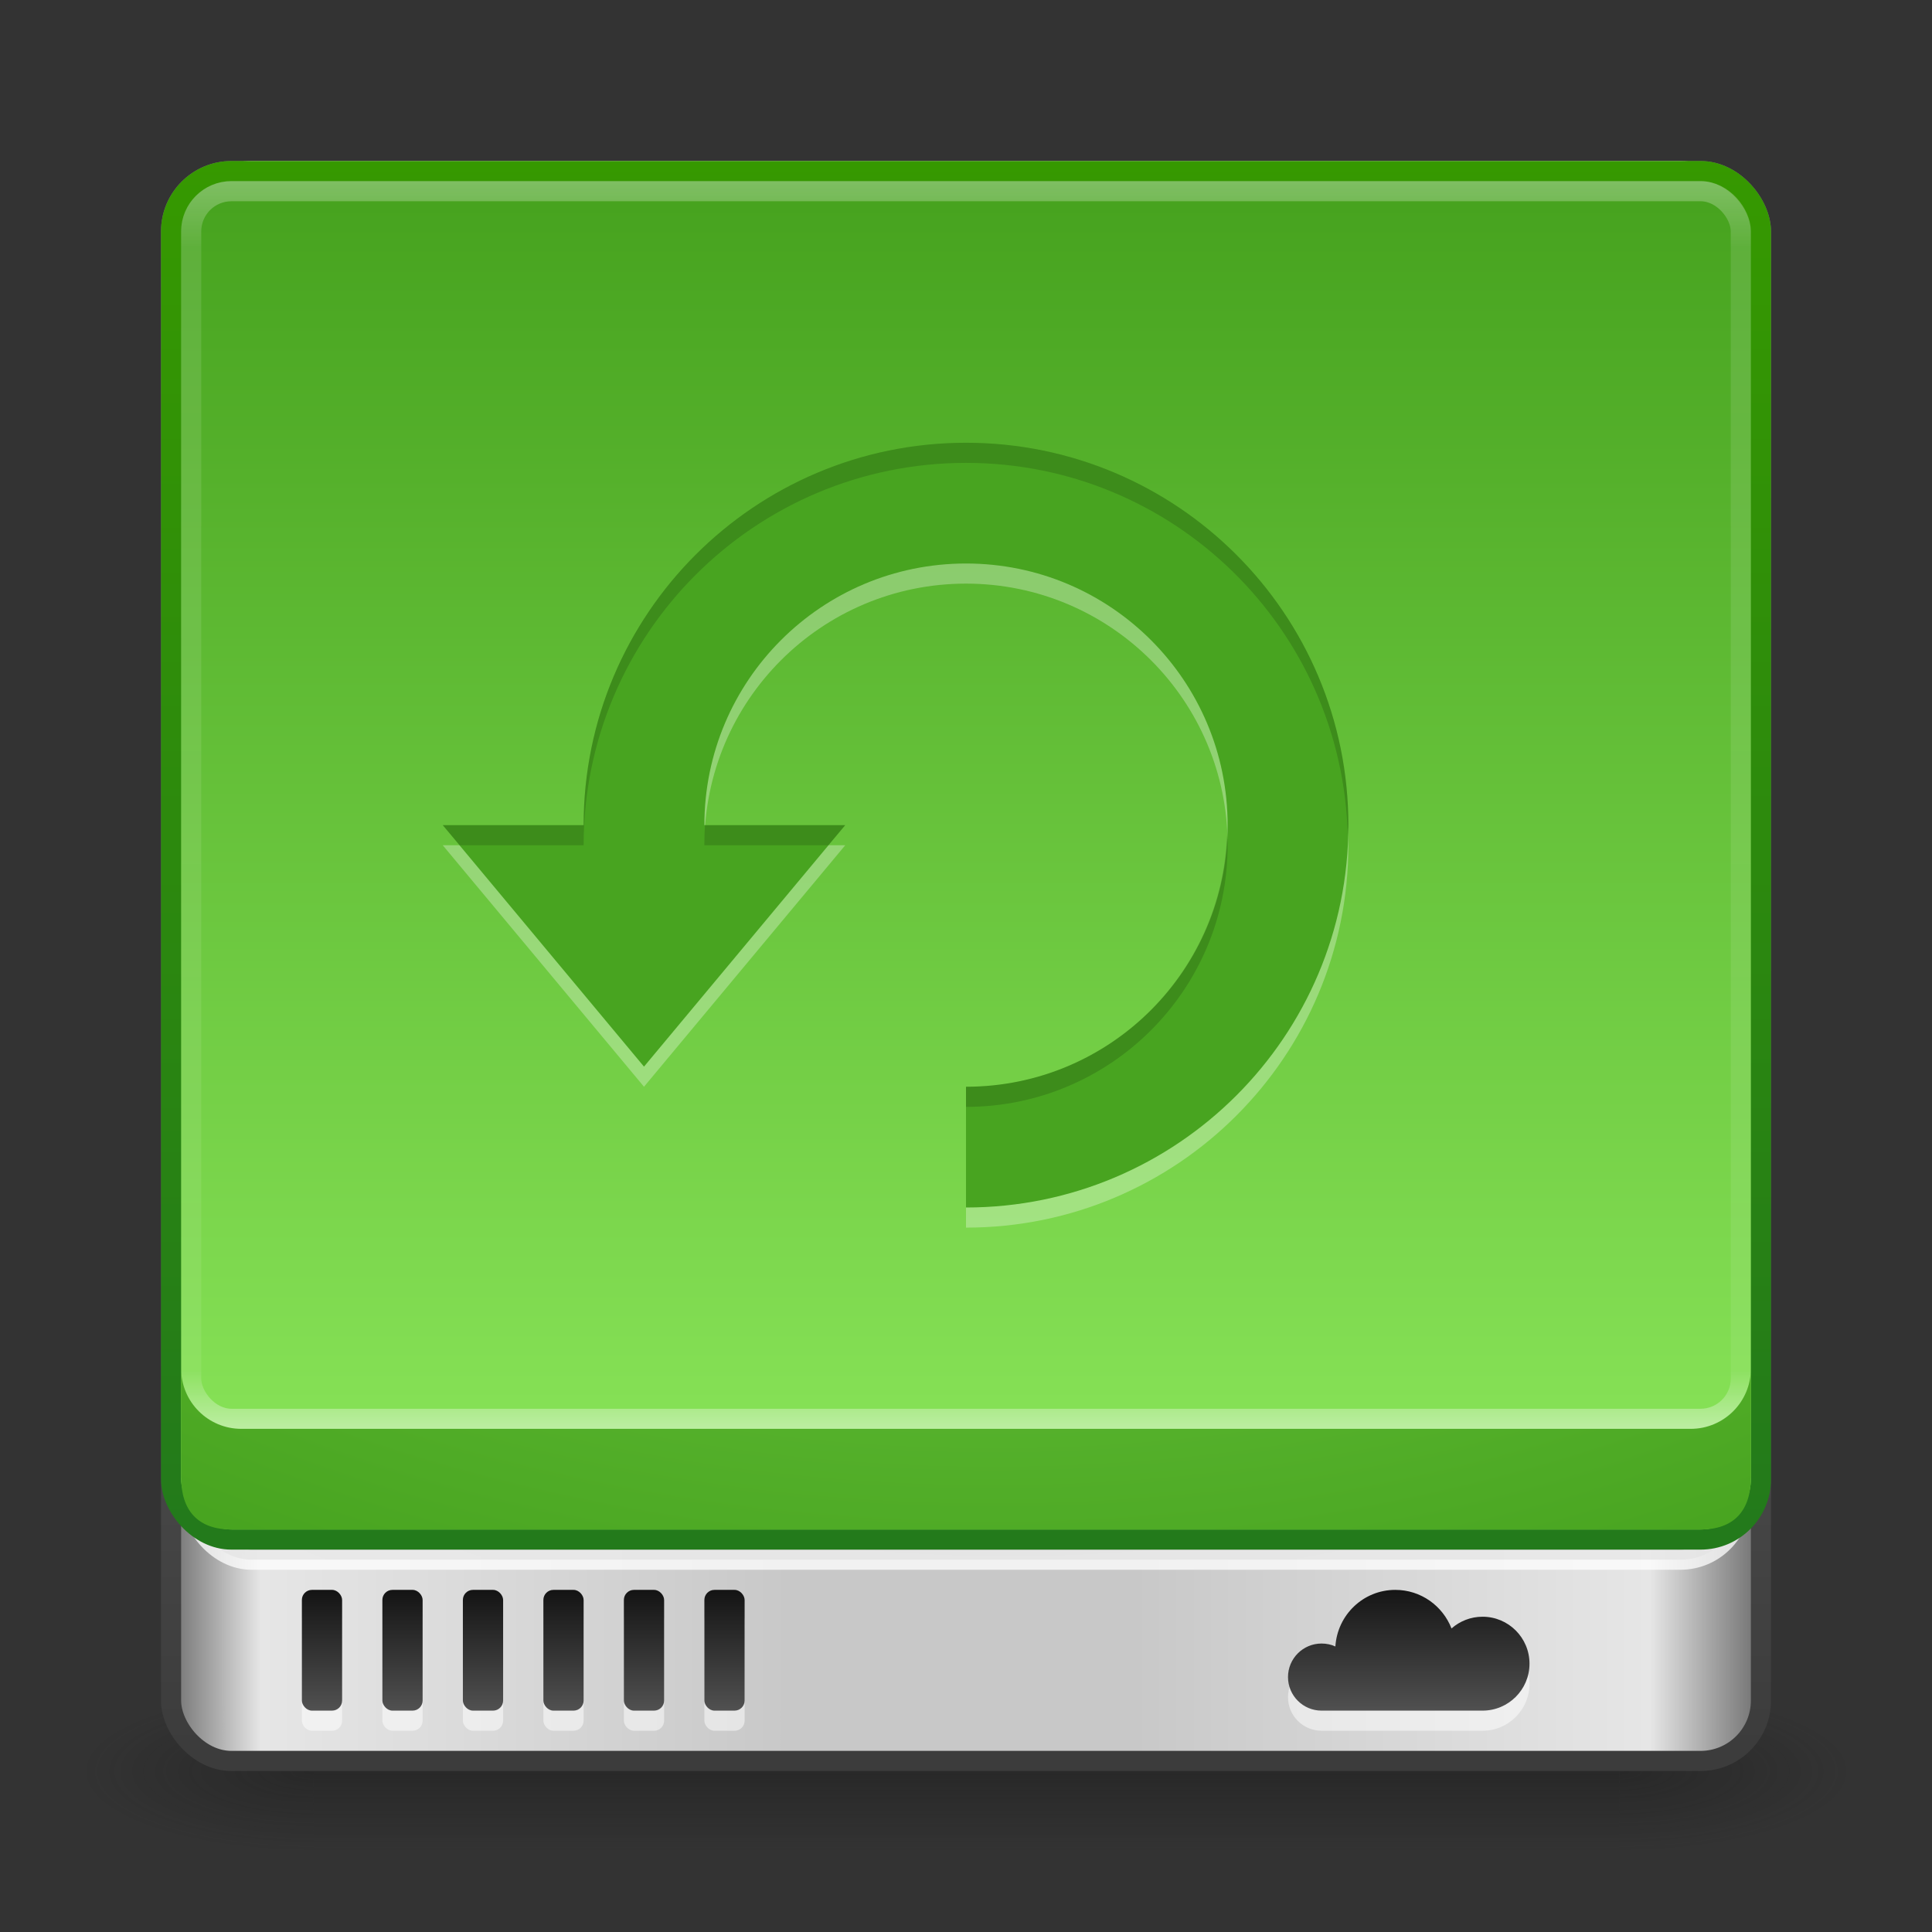 <?xml version="1.0" encoding="UTF-8" standalone="no"?>
<!-- Created with Inkscape (http://www.inkscape.org/) -->

<svg
   xmlns:dc="http://purl.org/dc/elements/1.1/"
   xmlns:cc="http://creativecommons.org/ns#"
   xmlns:rdf="http://www.w3.org/1999/02/22-rdf-syntax-ns#"
   xmlns:svg="http://www.w3.org/2000/svg"
   xmlns="http://www.w3.org/2000/svg"
   xmlns:xlink="http://www.w3.org/1999/xlink"
   xmlns:sodipodi="http://sodipodi.sourceforge.net/DTD/sodipodi-0.dtd"
   xmlns:inkscape="http://www.inkscape.org/namespaces/inkscape"
   width="96"
   height="96"
   id="svg2"
   version="1.1"
   inkscape:version="0.48.3.1 r9886"
   sodipodi:docname="deja-dup.svg"
   inkscape:export-filename="/home/andrea/.icons/Matrilineare/devices/96/drive-harddisk.png"
   inkscape:export-xdpi="90"
   inkscape:export-ydpi="90">
  <rect width="100%" height="100%" fill="#333333" stroke="none"/>
  <defs
     id="defs4">
    <linearGradient
       id="linearGradient3847">
      <stop
         id="stop3849"
         offset="0"
         style="stop-color:#369900;stop-opacity:1;" />
      <stop
         id="stop3851"
         offset="1"
         style="stop-color:#237a1b;stop-opacity:1;" />
    </linearGradient>
    <linearGradient
       id="linearGradient3999">
      <stop
         style="stop-color:#85e055;stop-opacity:1;"
         offset="0"
         id="stop4001" />
      <stop
         style="stop-color:#46a21e;stop-opacity:1;"
         offset="1"
         id="stop4003" />
    </linearGradient>
    <linearGradient
       id="linearGradient3909">
      <stop
         id="stop3911"
         offset="0"
         style="stop-color:#232323;stop-opacity:1;" />
      <stop
         id="stop3913"
         offset="1"
         style="stop-color:#333333;stop-opacity:1;" />
    </linearGradient>
    <linearGradient
       id="linearGradient3901">
      <stop
         id="stop3903"
         offset="0"
         style="stop-color:#a0a0a0;stop-opacity:1;" />
      <stop
         id="stop3905"
         offset="1"
         style="stop-color:#505050;stop-opacity:1;" />
    </linearGradient>
    <linearGradient
       id="linearGradient3891">
      <stop
         id="stop3893"
         offset="0"
         style="stop-color:#c8c8c8;stop-opacity:1;" />
      <stop
         id="stop3895"
         offset="1"
         style="stop-color:#787878;stop-opacity:1;" />
    </linearGradient>
    <linearGradient
       id="linearGradient3835">
      <stop
         style="stop-color:#505050;stop-opacity:1;"
         offset="0"
         id="stop3837" />
      <stop
         style="stop-color:#141414;stop-opacity:1;"
         offset="1"
         id="stop3839" />
    </linearGradient>
    <linearGradient
       id="linearGradient3953">
      <stop
         style="stop-color:#333333;stop-opacity:1;"
         offset="0"
         id="stop3955" />
      <stop
         style="stop-color:#c8c8c8;stop-opacity:1;"
         offset="1"
         id="stop3957" />
    </linearGradient>
    <linearGradient
       id="linearGradient3799">
      <stop
         style="stop-color:#aaaaaa;stop-opacity:1;"
         offset="0"
         id="stop3801" />
      <stop
         style="stop-color:#f0f0f0;stop-opacity:1;"
         offset="1"
         id="stop3803" />
    </linearGradient>
    <linearGradient
       id="linearGradient3826">
      <stop
         style="stop-color:#505050;stop-opacity:1;"
         offset="0"
         id="stop3828" />
      <stop
         style="stop-color:#969696;stop-opacity:1;"
         offset="1"
         id="stop3830" />
    </linearGradient>
    <linearGradient
       id="linearGradient3808">
      <stop
         style="stop-color:#646464;stop-opacity:1;"
         offset="0"
         id="stop3810" />
      <stop
         id="stop3822"
         offset="0.062"
         style="stop-color:#e6e6e6;stop-opacity:1;" />
      <stop
         id="stop3820"
         offset="0.39"
         style="stop-color:#c8c8c8;stop-opacity:1;" />
      <stop
         id="stop3818"
         offset="0.604"
         style="stop-color:#c8c8c8;stop-opacity:1;" />
      <stop
         id="stop3816"
         offset="0.925"
         style="stop-color:#e6e6e6;stop-opacity:1;" />
      <stop
         style="stop-color:#646464;stop-opacity:1;"
         offset="1"
         id="stop3812" />
    </linearGradient>
    <linearGradient
       id="linearGradient3800">
      <stop
         style="stop-color:#3c3c3c;stop-opacity:1;"
         offset="0"
         id="stop3802" />
      <stop
         style="stop-color:#787878;stop-opacity:1;"
         offset="1"
         id="stop3804" />
    </linearGradient>
    <linearGradient
       id="linearGradient3817">
      <stop
         style="stop-color:#ffffff;stop-opacity:0.627;"
         offset="0"
         id="stop3819" />
      <stop
         id="stop3827"
         offset="0.055"
         style="stop-color:#ffffff;stop-opacity:0.235;" />
      <stop
         id="stop3825"
         offset="0.955"
         style="stop-color:#ffffff;stop-opacity:0.157;" />
      <stop
         style="stop-color:#ffffff;stop-opacity:0.882;"
         offset="1"
         id="stop3821" />
    </linearGradient>
    <radialGradient
       cx="4.993"
       cy="43.5"
       r="2.5"
       fx="4.993"
       fy="43.5"
       id="radialGradient2873-966-168"
       xlink:href="#linearGradient3688-166-749"
       gradientUnits="userSpaceOnUse"
       gradientTransform="matrix(2.004,0,0,1.4,27.988,-17.4)" />
    <linearGradient
       id="linearGradient3688-166-749">
      <stop
         id="stop2883"
         style="stop-color:#181818;stop-opacity:1"
         offset="0" />
      <stop
         id="stop2885"
         style="stop-color:#181818;stop-opacity:0"
         offset="1" />
    </linearGradient>
    <radialGradient
       cx="4.993"
       cy="43.5"
       r="2.5"
       fx="4.993"
       fy="43.5"
       id="radialGradient2875-742-326"
       xlink:href="#linearGradient3688-464-309"
       gradientUnits="userSpaceOnUse"
       gradientTransform="matrix(2.004,0,0,1.4,-20.012,-104.4)" />
    <linearGradient
       id="linearGradient3688-464-309">
      <stop
         id="stop2889"
         style="stop-color:#181818;stop-opacity:1"
         offset="0" />
      <stop
         id="stop2891"
         style="stop-color:#181818;stop-opacity:0"
         offset="1" />
    </linearGradient>
    <linearGradient
       x1="25.058"
       y1="47.028"
       x2="25.058"
       y2="39.999"
       id="linearGradient2877-634-617"
       xlink:href="#linearGradient3702-501-757"
       gradientUnits="userSpaceOnUse" />
    <linearGradient
       id="linearGradient3702-501-757">
      <stop
         id="stop2895"
         style="stop-color:#181818;stop-opacity:0"
         offset="0" />
      <stop
         id="stop2897"
         style="stop-color:#181818;stop-opacity:1"
         offset="0.5" />
      <stop
         id="stop2899"
         style="stop-color:#181818;stop-opacity:0"
         offset="1" />
    </linearGradient>
    <linearGradient
       inkscape:collect="always"
       xlink:href="#linearGradient3817"
       id="linearGradient3823"
       x1="47.214"
       y1="965.255"
       x2="47.214"
       y2="1027.2"
       gradientUnits="userSpaceOnUse" />
    <linearGradient
       inkscape:collect="always"
       xlink:href="#linearGradient3800"
       id="linearGradient3806"
       x1="46.584"
       y1="1043.256"
       x2="46.584"
       y2="964.714"
       gradientUnits="userSpaceOnUse" />
    <linearGradient
       inkscape:collect="always"
       xlink:href="#linearGradient3808"
       id="linearGradient3814"
       x1="8"
       y1="1004.362"
       x2="88"
       y2="1004.362"
       gradientUnits="userSpaceOnUse" />
    <radialGradient
       inkscape:collect="always"
       xlink:href="#linearGradient3826"
       id="radialGradient3834"
       cx="49.01"
       cy="967.76"
       fx="49.01"
       fy="967.76"
       r="40"
       gradientTransform="matrix(3.4503109e-7,1.851,-2.1,3.9142909e-7,2081.406,881.624)"
       gradientUnits="userSpaceOnUse" />
    <linearGradient
       inkscape:collect="always"
       xlink:href="#linearGradient3800"
       id="linearGradient3836"
       gradientUnits="userSpaceOnUse"
       x1="21.835"
       y1="1034.119"
       x2="21.835"
       y2="964.461" />
    <linearGradient
       inkscape:collect="always"
       xlink:href="#linearGradient3953"
       id="linearGradient3977"
       gradientUnits="userSpaceOnUse"
       gradientTransform="translate(-3.8e-7,-1)"
       x1="24.875"
       y1="1038.362"
       x2="49.561"
       y2="1038.362" />
    <linearGradient
       inkscape:collect="always"
       xlink:href="#linearGradient3835"
       id="linearGradient3841"
       x1="36.125"
       y1="1041.3"
       x2="36.125"
       y2="1035.425"
       gradientUnits="userSpaceOnUse" />
    <linearGradient
       inkscape:collect="always"
       xlink:href="#linearGradient3835"
       id="linearGradient3845"
       gradientUnits="userSpaceOnUse"
       x1="36.125"
       y1="1041.3"
       x2="36.125"
       y2="1035.425"
       gradientTransform="translate(-4,0)" />
    <linearGradient
       inkscape:collect="always"
       xlink:href="#linearGradient3835"
       id="linearGradient3849"
       gradientUnits="userSpaceOnUse"
       gradientTransform="translate(-8,0)"
       x1="36.125"
       y1="1041.3"
       x2="36.125"
       y2="1035.425" />
    <linearGradient
       inkscape:collect="always"
       xlink:href="#linearGradient3835"
       id="linearGradient3853"
       gradientUnits="userSpaceOnUse"
       gradientTransform="translate(-12,0)"
       x1="36.125"
       y1="1041.3"
       x2="36.125"
       y2="1035.425" />
    <linearGradient
       inkscape:collect="always"
       xlink:href="#linearGradient3835"
       id="linearGradient3857"
       gradientUnits="userSpaceOnUse"
       gradientTransform="translate(-16,0)"
       x1="36.125"
       y1="1041.3"
       x2="36.125"
       y2="1035.425" />
    <linearGradient
       inkscape:collect="always"
       xlink:href="#linearGradient3835"
       id="linearGradient3861"
       gradientUnits="userSpaceOnUse"
       gradientTransform="translate(-20,0)"
       x1="36.125"
       y1="1041.3"
       x2="36.125"
       y2="1035.425" />
    <radialGradient
       inkscape:collect="always"
       xlink:href="#linearGradient3826"
       id="radialGradient3865"
       gradientUnits="userSpaceOnUse"
       gradientTransform="matrix(3.4503109e-7,1.851,-2.1,3.9142909e-7,2082.406,881.624)"
       cx="49.01"
       cy="967.76"
       fx="49.01"
       fy="967.76"
       r="40" />
    <radialGradient
       inkscape:collect="always"
       xlink:href="#linearGradient3826"
       id="radialGradient3882"
       gradientUnits="userSpaceOnUse"
       gradientTransform="matrix(3.4503109e-7,1.851,-2.1,3.9142909e-7,2081.406,-74.738)"
       cx="49.01"
       cy="967.76"
       fx="49.01"
       fy="967.76"
       r="40" />
    <linearGradient
       inkscape:collect="always"
       xlink:href="#linearGradient3800"
       id="linearGradient3884"
       gradientUnits="userSpaceOnUse"
       x1="21.835"
       y1="1034.119"
       x2="21.835"
       y2="964.461"
       gradientTransform="translate(0,-956.362)" />
    <linearGradient
       inkscape:collect="always"
       xlink:href="#linearGradient3817"
       id="linearGradient3899"
       gradientUnits="userSpaceOnUse"
       x1="47.214"
       y1="965.255"
       x2="47.214"
       y2="1027.269" />
    <radialGradient
       inkscape:collect="always"
       xlink:href="#linearGradient3999"
       id="radialGradient3907"
       gradientUnits="userSpaceOnUse"
       gradientTransform="matrix(-1.1221631e-6,1.415,-2.051,-1.6273231e-6,2034.233,903.77)"
       cx="56.731"
       cy="967.76"
       fx="56.731"
       fy="967.76"
       r="40" />
    <linearGradient
       inkscape:collect="always"
       xlink:href="#linearGradient3847"
       id="linearGradient3915"
       gradientUnits="userSpaceOnUse"
       x1="14.764"
       y1="963.761"
       x2="14.764"
       y2="1032.475" />
    <linearGradient
       inkscape:collect="always"
       xlink:href="#linearGradient3999"
       id="linearGradient3919"
       x1="67.11"
       y1="1026.179"
       x2="67.11"
       y2="965.46"
       gradientUnits="userSpaceOnUse" />
    <radialGradient
       inkscape:collect="always"
       xlink:href="#linearGradient3999"
       id="radialGradient4005"
       cx="68.25"
       cy="82.5"
       fx="68.25"
       fy="82.5"
       r="2.125"
       gradientUnits="userSpaceOnUse" />
    <linearGradient
       y2="35.877"
       x2="23.214"
       y1="0.276"
       x1="23.214"
       gradientTransform="matrix(1.84,0,0,1.92,3.84,964.822)"
       gradientUnits="userSpaceOnUse"
       id="linearGradient3055"
       xlink:href="#linearGradient3814-3"
       inkscape:collect="always" />
    <linearGradient
       id="linearGradient3814-3">
      <stop
         style="stop-color:#b06121;stop-opacity:1;"
         offset="0"
         id="stop3816-0" />
      <stop
         style="stop-color:#973404;stop-opacity:1;"
         offset="1"
         id="stop3818-2" />
    </linearGradient>
    <linearGradient
       inkscape:collect="always"
       xlink:href="#linearGradient3835"
       id="linearGradient3924"
       x1="70.437"
       y1="1041.363"
       x2="70.437"
       y2="1035.237"
       gradientUnits="userSpaceOnUse" />
  </defs>
  <sodipodi:namedview
     id="base"
     pagecolor="#ffffff"
     bordercolor="#666666"
     borderopacity="1.0"
     inkscape:pageopacity="0.0"
     inkscape:pageshadow="2"
     inkscape:zoom="2.8284271"
     inkscape:cx="39.828169"
     inkscape:cy="26.956889"
     inkscape:document-units="px"
     inkscape:current-layer="layer1"
     showgrid="false"
     inkscape:window-width="1280"
     inkscape:window-height="749"
     inkscape:window-x="0"
     inkscape:window-y="24"
     inkscape:window-maximized="1" />
  <g
     inkscape:label="Livello 1"
     inkscape:groupmode="layer"
     id="layer1"
     transform="translate(0,-956.362)">
    <g
       style="display:inline"
       id="g2036"
       transform="matrix(2.2,0,0,0.889,-4.8,1006.584)">
      <g
         style="opacity:0.4"
         id="g3712"
         transform="matrix(1.053,0,0,1.286,-1.263,-13.429)">
        <rect
           style="fill:url(#radialGradient2873-966-168);fill-opacity:1;stroke:none"
           id="rect2801"
           y="40"
           x="38"
           height="7"
           width="5" />
        <rect
           style="fill:url(#radialGradient2875-742-326);fill-opacity:1;stroke:none"
           id="rect3696"
           transform="scale(-1,-1)"
           y="-47"
           x="-10"
           height="7"
           width="5" />
        <rect
           style="fill:url(#linearGradient2877-634-617);fill-opacity:1;stroke:none"
           id="rect3700"
           y="40"
           x="10"
           height="7"
           width="28" />
      </g>
    </g>
    <rect
       style="fill:url(#linearGradient3814);fill-opacity:1;stroke:url(#linearGradient3806);stroke-opacity:1"
       id="rect2985"
       width="79"
       height="79"
       x="8.5"
       y="964.862"
       rx="3"
       ry="3" />
    <rect
       ry="0.5"
       rx="0.5"
       y="1036.362"
       x="15"
       height="6"
       width="2"
       id="rect3823"
       style="fill:#ffffff;fill-opacity:1;stroke:none;opacity:0.5" />
    <rect
       style="fill:#ffffff;fill-opacity:1;stroke:none;opacity:0.5"
       id="rect3825"
       width="2"
       height="6"
       x="19"
       y="1036.362"
       rx="0.5"
       ry="0.5" />
    <rect
       ry="0.5"
       rx="0.5"
       y="1036.362"
       x="23"
       height="6"
       width="2"
       id="rect3827"
       style="fill:#ffffff;fill-opacity:1;stroke:none;opacity:0.5" />
    <rect
       style="fill:#ffffff;fill-opacity:1;stroke:none;opacity:0.5"
       id="rect3829"
       width="2"
       height="6"
       x="27"
       y="1036.362"
       rx="0.5"
       ry="0.5" />
    <rect
       ry="0.5"
       rx="0.5"
       y="1036.362"
       x="31"
       height="6"
       width="2"
       id="rect3831"
       style="fill:#ffffff;fill-opacity:1;stroke:none;opacity:0.5" />
    <rect
       style="fill:#ffffff;fill-opacity:1;stroke:none;opacity:0.5"
       id="rect3833"
       width="2"
       height="6"
       x="35"
       y="1036.362"
       rx="0.5"
       ry="0.5" />
    <rect
       ry="0.5"
       rx="0.5"
       y="1035.362"
       x="35"
       height="6"
       width="2"
       id="rect3909"
       style="fill:url(#linearGradient3841);fill-opacity:1;stroke:none" />
    <rect
       ry="3"
       rx="3"
       y="964.862"
       x="9.5"
       height="69"
       width="77"
       id="rect3824"
       style="opacity:0.75;fill:url(#radialGradient3865);fill-opacity:1;stroke:#ffffff;stroke-opacity:1" />
    <rect
       style="fill:url(#linearGradient3919);fill-opacity:1;stroke:url(#linearGradient3915);stroke-opacity:1"
       id="rect3863"
       width="79"
       height="68"
       x="8.5"
       y="964.862"
       rx="3"
       ry="3" />
    <rect
       ry="2"
       rx="2"
       y="965.862"
       x="9.5"
       height="61"
       width="77"
       id="rect3815"
       style="opacity:0.5;fill:none;stroke:url(#linearGradient3899);stroke-opacity:1" />
    <rect
       style="fill:url(#linearGradient3845);fill-opacity:1;stroke:none"
       id="rect3843"
       width="2"
       height="6"
       x="31"
       y="1035.362"
       rx="0.5"
       ry="0.5" />
    <rect
       ry="0.5"
       rx="0.5"
       y="1035.362"
       x="27"
       height="6"
       width="2"
       id="rect3847"
       style="fill:url(#linearGradient3849);fill-opacity:1;stroke:none" />
    <rect
       style="fill:url(#linearGradient3853);fill-opacity:1;stroke:none"
       id="rect3851"
       width="2"
       height="6"
       x="23"
       y="1035.362"
       rx="0.5"
       ry="0.5" />
    <rect
       ry="0.5"
       rx="0.5"
       y="1035.362"
       x="19"
       height="6"
       width="2"
       id="rect3855"
       style="fill:url(#linearGradient3857);fill-opacity:1;stroke:none" />
    <rect
       style="fill:url(#linearGradient3861);fill-opacity:1;stroke:none"
       id="rect3859"
       width="2"
       height="6"
       x="15"
       y="1035.362"
       rx="0.5"
       ry="0.5" />
    <path
       style="fill:url(#radialGradient3907);fill-opacity:1;stroke:none"
       d="m 9,1024.362 0,5.4 c 0,1.662 0.838,2.6 2.5,2.6 l 73,0 c 1.662,0 2.5,-0.938 2.5,-2.6 l 0,-5.4 c 0,1.662 -1.338,3 -3,3 l -72,0 c -1.662,0 -3,-1.338 -3,-3 z"
       id="rect3880"
       inkscape:connector-curvature="0"
       sodipodi:nodetypes="csssscssc" />
    <path
       style="fill:#ffffff;fill-opacity:1;fill-rule:nonzero;stroke:none;opacity:0.5"
       id="path3926"
       d="m 69.333,1036.362 c -1.593,0 -2.88,1.245 -2.979,2.812 -0.21,-0.096 -0.441,-0.146 -0.687,-0.146 -0.92,0 -1.667,0.746 -1.667,1.667 0,0.92 0.746,1.667 1.667,1.667 l 8,0 c 1.289,0 2.333,-1.045 2.333,-2.333 0,-1.289 -1.045,-2.333 -2.333,-2.333 -0.591,0 -1.131,0.221 -1.542,0.583 -0.436,-1.119 -1.519,-1.917 -2.792,-1.917 z"
       inkscape:connector-curvature="0" />
    <path
       inkscape:connector-curvature="0"
       d="m 69.333,1035.362 c -1.593,0 -2.88,1.245 -2.979,2.812 -0.21,-0.096 -0.441,-0.146 -0.687,-0.146 -0.92,0 -1.667,0.746 -1.667,1.667 0,0.92 0.746,1.667 1.667,1.667 l 8,0 c 1.289,0 2.333,-1.045 2.333,-2.333 0,-1.289 -1.045,-2.333 -2.333,-2.333 -0.591,0 -1.131,0.221 -1.542,0.583 -0.436,-1.119 -1.519,-1.917 -2.792,-1.917 z"
       id="path3971"
       style="fill:url(#linearGradient3924);fill-opacity:1;fill-rule:nonzero;stroke:none" />
    <path
       id="path3943"
       d="m 48,979.362 c -10.493,0 -19,8.507 -19,19 l -7,0 10,12 10,-12 -7,0 c 0,-7.18 5.82,-13 13,-13 7.18,0 13,5.82 13,13 0,7.18 -5.82,13 -13,13 l 0,6 c 10.493,0 19,-8.507 19,-19 0,-10.493 -8.507,-19 -19,-19 z"
       style="fill:#ffffff;fill-opacity:1;stroke:none;opacity:0.3"
       inkscape:connector-curvature="0" />
    <path
       style="opacity:1;fill:#48a420;fill-opacity:1;stroke:none"
       d="M 48 22 C 37.507 22 29 30.507 29 41 L 22 41 L 32 53 L 42 41 L 35 41 C 35 33.82 40.82 28 48 28 C 55.18 28 61 33.82 61 41 C 61 48.18 55.18 54 48 54 L 48 60 C 58.493 60 67 51.493 67 41 C 67 30.507 58.493 22 48 22 z "
       transform="translate(0,956.362)"
       id="path3930" />
    <path
       style="opacity:0.15;fill:#000000;fill-opacity:1;stroke:none"
       d="M 48 22 C 37.507 22 29 30.507 29 41 L 22 41 L 22.844 42 L 29 42 C 29 31.507 37.507 23 48 23 C 58.324 23 66.7 31.241 66.969 41.5 C 66.973 41.332 67 41.169 67 41 C 67 30.507 58.493 22 48 22 z M 35.031 41 C 35.007 41.327 35 41.666 35 42 L 41.156 42 L 42 41 L 35.031 41 z M 60.969 41.5 C 60.707 48.448 55.013 54 48 54 L 48 55 C 55.18 55 61 49.18 61 42 C 61 41.833 60.975 41.666 60.969 41.5 z "
       transform="translate(0,956.362)"
       id="path3940" />
  </g>
</svg>
